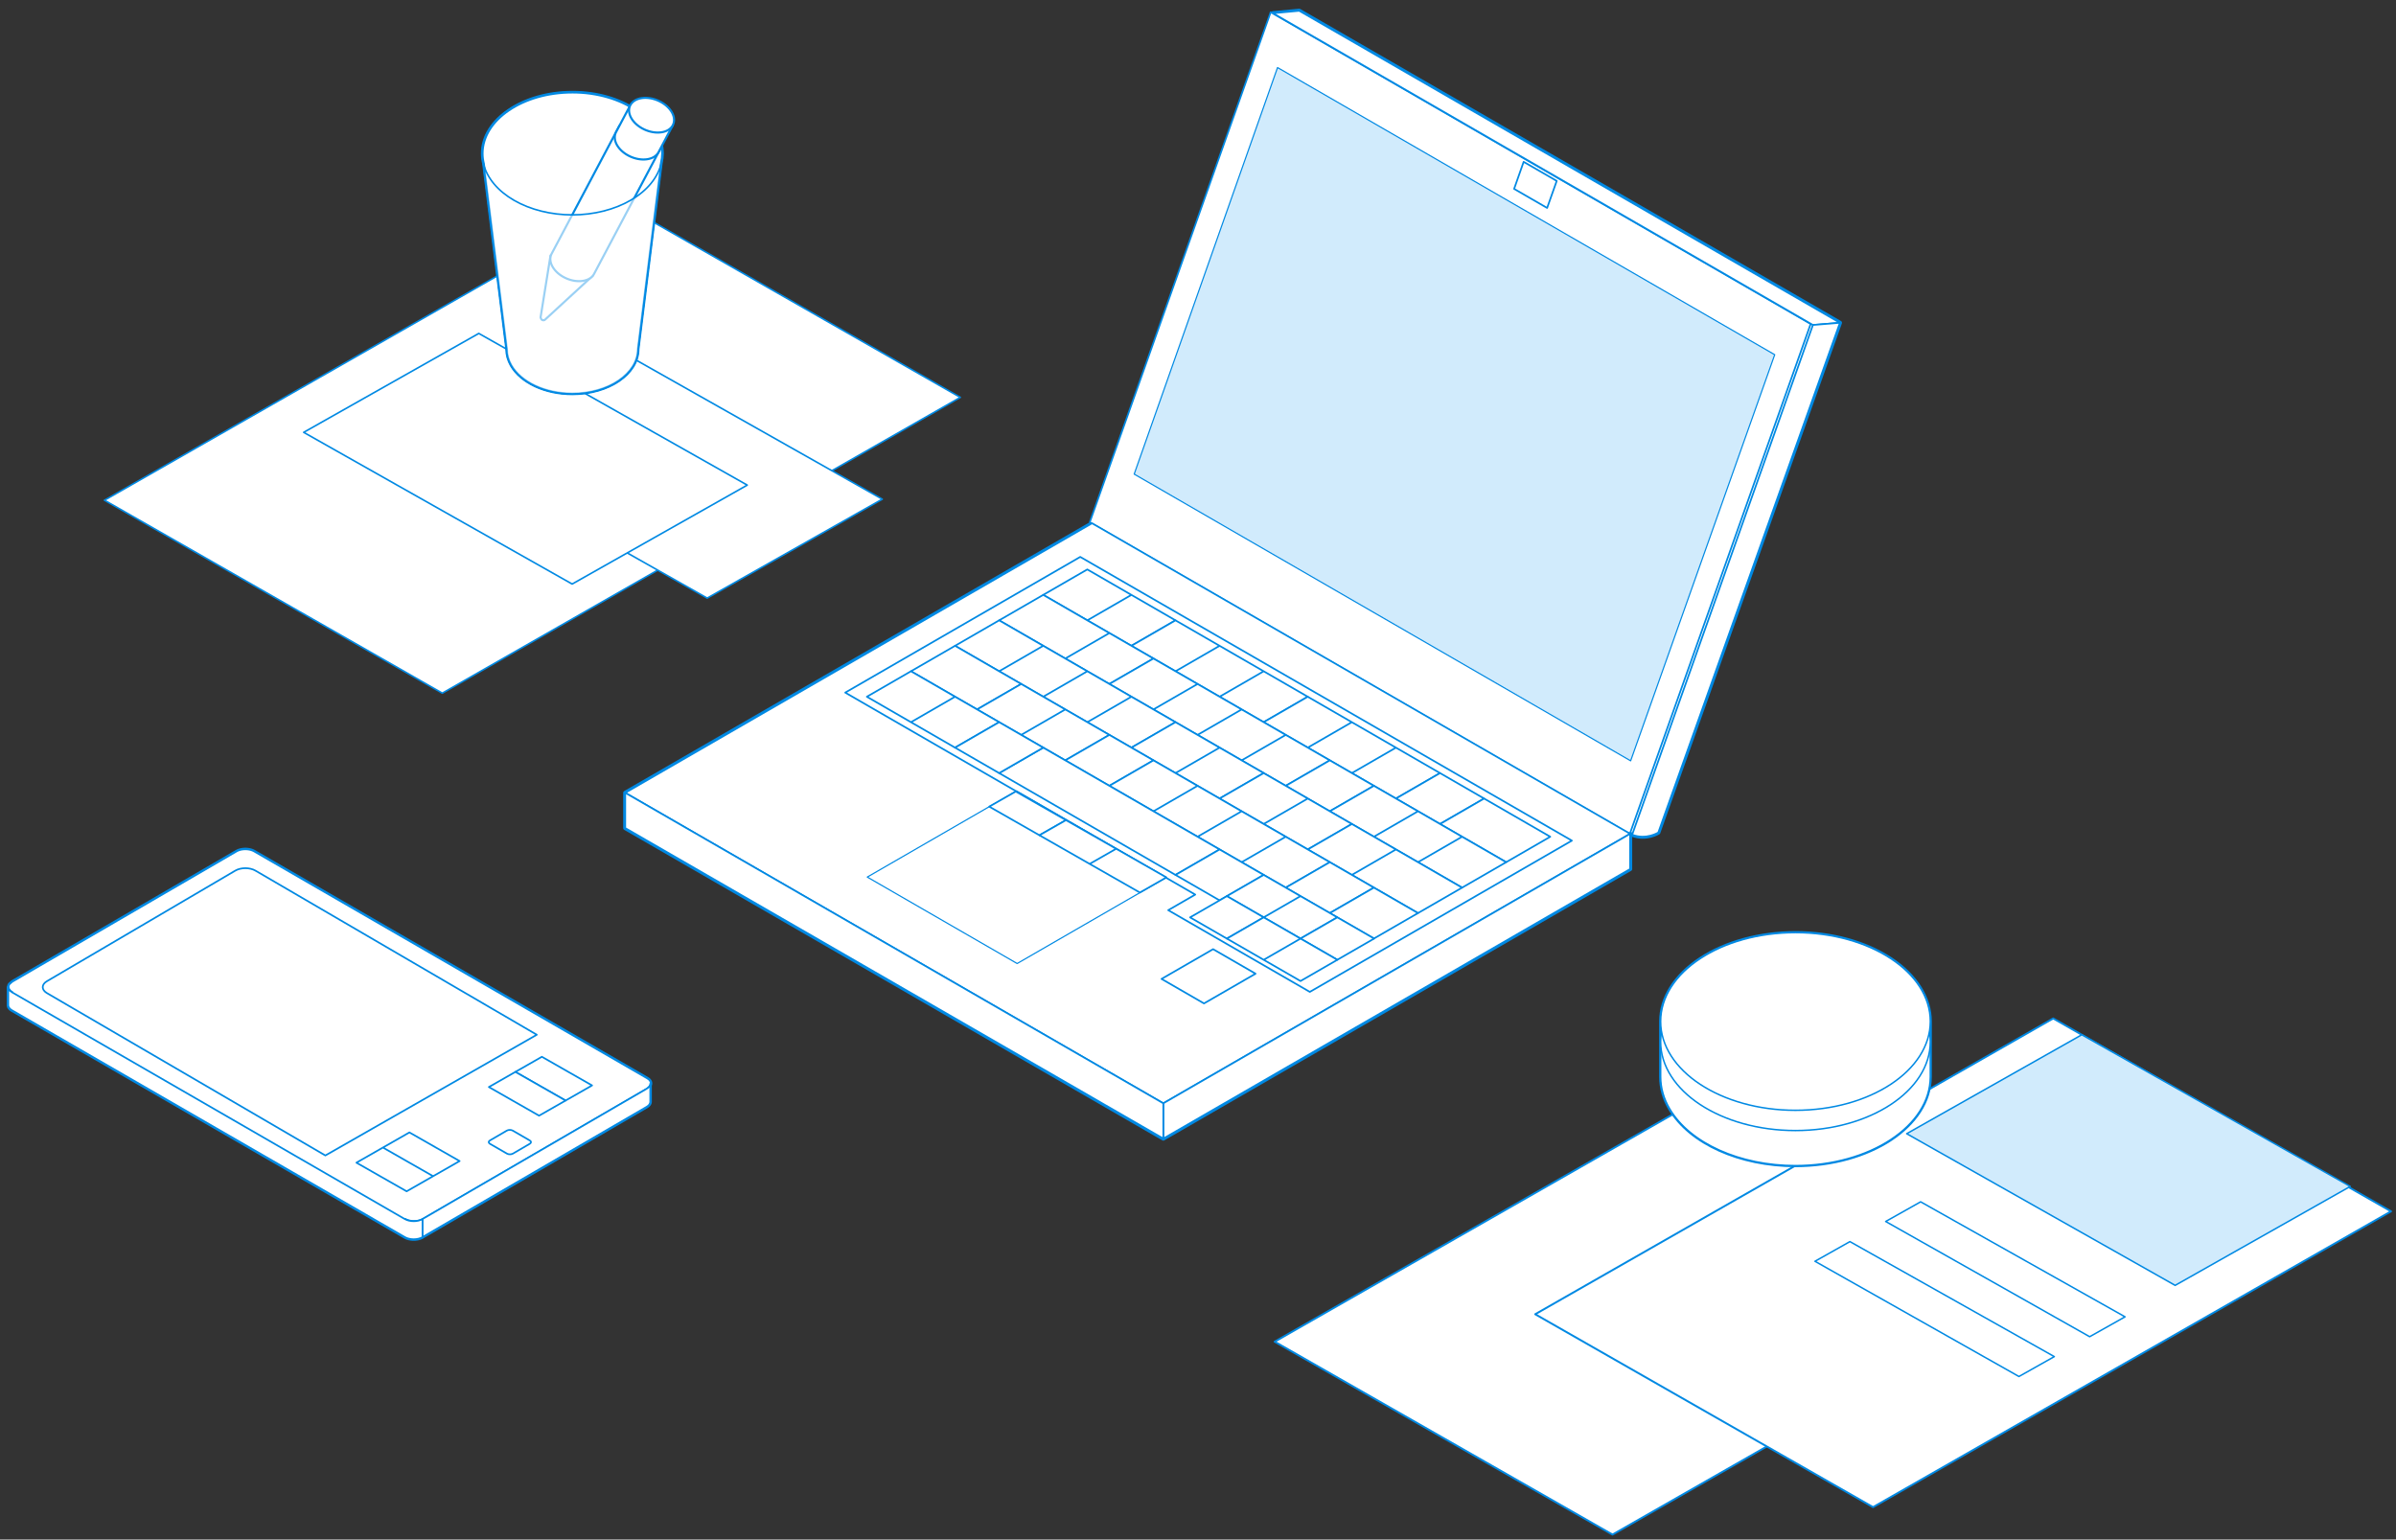 <svg width="596" height="383" fill="none" xmlns="http://www.w3.org/2000/svg"><rect width="100%" height="100%" fill="#333333" stroke="none"/><path d="M61.03 211.289c-.397 0-.796.041-1.17.129a3.864 3.864 0 00-1.02.394L3.043 244.239l-.674.596c-.448.649-.214 1.421.69 1.946v.107l-.088-.051c-.605-.35-.91-.816-.91-1.275v4.483c-.005.459.301.921.91 1.275l97.744 56.441c1.21.703 3.181.703 4.384 0v-.019l55.754-32.403c.598-.346.897-.806.897-1.261v-4.086c.227-.489.111-1.022-.384-1.46l-.4-.279-97.742-56.441a3.943 3.943 0 00-1.023-.394 5.2 5.2 0 00-1.17-.129h0z" fill="#fff" stroke="#0089E3" stroke-width=".794" stroke-linecap="round" stroke-linejoin="round"/><path d="M323.177 2.68l-6.529.61-45.004 126.887-116.117 67.053v8.767l133.843 77.246 116.12-67.054v-8.767l-.057-.033.568.258-.003.007c3.526 1.361 6.503-.546 6.503-.546l45.177-126.806L323.177 2.68z" fill="#fff" stroke="#0089E3" stroke-width="1.032" stroke-linejoin="round"/><path d="M316.08 3.03l-45.003 126.888 133.218 76.923.127.084 1.011.464 44.961-126.804L316.08 3.03z" fill="#fff" stroke="#0089E3" stroke-width=".423" stroke-linejoin="round"/><path d="M317.783 16.806l-35.657 101.141 123.493 71.327 35.836-101.036-123.672-71.432z" fill="#D1EBFC" stroke="#0089E3" stroke-width=".291" stroke-linejoin="round"/><path d="M316.646 3.288l134.315 77.557 6.716-.543-134.501-77.62-6.529.608" fill="#fff"/><path d="M316.646 3.288l134.315 77.557 6.716-.543-134.501-77.62-6.529.608" stroke="#0089E3" stroke-width=".423" stroke-linejoin="round"/><path d="M450.96 80.844l-44.964 126.809c3.526 1.361 6.502-.544 6.502-.544l45.178-126.808-6.716.545" fill="#fff"/><path d="M450.96 80.844l-44.964 126.809c3.526 1.361 6.502-.544 6.502-.544l45.178-126.808-6.716.545" stroke="#0089E3" stroke-width=".423" stroke-linejoin="round"/><path d="M271.646 130.176L155.527 197.23l133.846 77.244 116.119-67.053-133.846-77.245z" fill="#fff" stroke="#0089E3" stroke-width=".423" stroke-linecap="round" stroke-linejoin="round"/><path d="M379.003 40.259l-2.371 6.727 8.213 4.744 2.384-6.72-8.226-4.751z" fill="#fff" stroke="#0089E3" stroke-width=".423" stroke-linejoin="round"/><path d="M405.49 207.421l-116.119 67.053v8.769l116.119-67.054v-8.768z" fill="#fff" stroke="#0089E3" stroke-width=".423" stroke-linecap="round" stroke-linejoin="round"/><path d="M155.527 197.23l133.846 77.244v8.769l-133.845-77.245-.001-8.768zm113.18-58.687l-58.459 33.756 87.067 50.25-6.723 3.878 35.225 20.329 65.181-37.634-122.291-70.579z" fill="#fff" stroke="#0089E3" stroke-width=".423" stroke-linecap="round" stroke-linejoin="round"/><path d="M252.847 196.767l-37.115 21.422 37.28 21.51 37.114-21.423-37.279-21.509z" fill="#fff" stroke="#0089E3" stroke-width=".291" stroke-linecap="round" stroke-linejoin="round"/><path d="M252.665 196.901l-6.59 3.763 12.487 7.126 6.59-3.764-12.487-7.125z" fill="#fff" stroke="#0089E3" stroke-width=".423" stroke-linecap="round" stroke-linejoin="round"/><path d="M265.151 204.026l-6.589 3.764 12.486 7.125 6.59-3.764-12.487-7.125zm12.49 7.125l-6.59 3.764 12.486 7.125 6.59-3.764-12.486-7.125zm24.116 24.977l10.561 6.099-12.827 7.401-10.561-6.099 12.827-7.401zm-31.291-94.469l-10.967 6.333 10.967 6.333 10.967-6.333-10.967-6.333zm10.969 6.333l-10.967 6.333 10.967 6.333 10.967-6.333-10.967-6.333z" fill="#fff" stroke="#0089E3" stroke-width=".423" stroke-linecap="round" stroke-linejoin="round"/><path d="M292.399 154.325l-10.967 6.333 10.967 6.333 10.967-6.333-10.967-6.333zm10.968 6.333l-10.967 6.333 10.967 6.333 10.967-6.333-10.967-6.333zm10.968 6.333l-10.967 6.333 10.967 6.333 10.967-6.333-10.967-6.333z" fill="#fff" stroke="#0089E3" stroke-width=".423" stroke-linecap="round" stroke-linejoin="round"/><path d="M325.299 173.324l-10.967 6.333 10.967 6.333 10.967-6.333-10.967-6.333zm10.969 6.333l-10.967 6.333 10.967 6.333 10.967-6.333-10.967-6.333zm10.968 6.333l-10.967 6.333 10.967 6.333 10.967-6.333-10.967-6.333z" fill="#fff" stroke="#0089E3" stroke-width=".423" stroke-linecap="round" stroke-linejoin="round"/><path d="M358.203 192.323l-10.967 6.333 10.967 6.333 10.967-6.333-10.967-6.333z" fill="#fff" stroke="#0089E3" stroke-width=".423" stroke-linecap="round" stroke-linejoin="round"/><path d="M369.168 198.656l-10.967 6.333 16.451 9.499 10.967-6.333-16.451-9.499zm-109.67-50.664l-10.967 6.333 16.451 9.499 10.967-6.333-16.451-9.499zm16.452 9.499l-10.967 6.333 10.967 6.333 10.967-6.333-10.967-6.333z" fill="#fff" stroke="#0089E3" stroke-width=".423" stroke-linecap="round" stroke-linejoin="round"/><path d="M286.914 163.824l-10.967 6.333 10.967 6.333 10.967-6.333-10.967-6.333zm10.969 6.333l-10.967 6.333 10.967 6.333 10.967-6.333-10.967-6.333zm10.968 6.333l-10.967 6.333 10.967 6.333 10.967-6.333-10.967-6.333zm10.969 6.333l-10.967 6.333 10.967 6.333 10.967-6.333-10.967-6.333z" fill="#fff" stroke="#0089E3" stroke-width=".423" stroke-linecap="round" stroke-linejoin="round"/><path d="M330.783 189.156l-10.967 6.333 10.967 6.333 10.968-6.333-10.968-6.333z" fill="#fff" stroke="#0089E3" stroke-width=".423" stroke-linecap="round" stroke-linejoin="round"/><path d="M341.751 195.489l-10.967 6.333 10.967 6.333 10.967-6.333-10.967-6.333zm10.969 6.333l-10.967 6.333 10.967 6.333 10.967-6.333-10.967-6.333zm10.968 6.333l-10.967 6.333 10.967 6.333 10.967-6.333-10.967-6.333zm-115.158-53.83l-10.967 6.333 10.967 6.333 10.968-6.333-10.968-6.333zm10.968 6.333l-10.967 6.333 10.967 6.333 10.967-6.333-10.967-6.333zm10.968 6.333l-10.967 6.333 10.967 6.333 10.967-6.333-10.967-6.333zm10.969 6.333l-10.967 6.333 10.967 6.333 10.967-6.333-10.967-6.333z" fill="#fff" stroke="#0089E3" stroke-width=".423" stroke-linecap="round" stroke-linejoin="round"/><path d="M292.399 179.657l-10.967 6.333 10.967 6.333 10.967-6.333-10.967-6.333zm10.968 6.333l-10.967 6.333 10.967 6.333 10.968-6.333-10.968-6.333z" fill="#fff" stroke="#0089E3" stroke-width=".423" stroke-linecap="round" stroke-linejoin="round"/><path d="M314.335 192.323l-10.967 6.333 10.967 6.333 10.967-6.333-10.967-6.333zm10.968 6.333l-10.967 6.333 10.967 6.333 10.967-6.333-10.967-6.333z" fill="#fff" stroke="#0089E3" stroke-width=".423" stroke-linecap="round" stroke-linejoin="round"/><path d="M336.268 204.989l-10.967 6.333 10.967 6.333 10.967-6.333-10.967-6.333zm10.967 6.333l-10.966 6.333 16.45 9.499 10.967-6.333-16.451-9.499zm-109.669-50.664l-10.967 6.333 16.45 9.499 10.967-6.333-16.45-9.499z" fill="#fff" stroke="#0089E3" stroke-width=".423" stroke-linecap="round" stroke-linejoin="round"/><path d="M254.014 170.157l-10.967 6.333 10.967 6.333 10.967-6.333-10.967-6.333zm10.969 6.333l-10.967 6.333 10.967 6.333 10.967-6.333-10.967-6.333z" fill="#fff" stroke="#0089E3" stroke-width=".423" stroke-linecap="round" stroke-linejoin="round"/><path d="M275.95 182.823l-10.967 6.333 10.967 6.333 10.967-6.333-10.967-6.333z" fill="#fff" stroke="#0089E3" stroke-width=".423" stroke-linecap="round" stroke-linejoin="round"/><path d="M286.914 189.156l-10.967 6.333 10.967 6.333 10.967-6.333-10.967-6.333zm10.969 6.333l-10.967 6.333 10.967 6.333 10.967-6.333-10.967-6.333zm10.968 6.333l-10.967 6.333 10.967 6.333 10.967-6.333-10.967-6.333zm10.969 6.333l-10.967 6.333 10.967 6.333 10.967-6.333-10.967-6.333z" fill="#fff" stroke="#0089E3" stroke-width=".423" stroke-linecap="round" stroke-linejoin="round"/><path d="M330.783 214.488l-10.967 6.333 10.967 6.333 10.968-6.333-10.968-6.333z" fill="#fff" stroke="#0089E3" stroke-width=".423" stroke-linecap="round" stroke-linejoin="round"/><path d="M341.751 220.821l-10.967 6.333 10.967 6.333 10.967-6.333-10.967-6.333zm-115.153-53.83l-10.967 6.333 10.967 6.333 10.967-6.333-10.967-6.333zm10.968 6.333l-10.967 6.333 10.967 6.333 10.967-6.333-10.967-6.333zm21.932 12.666l-10.967 6.333 43.868 25.332 10.967-6.333-43.868-25.332z" fill="#fff" stroke="#0089E3" stroke-width=".423" stroke-linecap="round" stroke-linejoin="round"/><path d="M248.53 179.657l-10.967 6.333 10.967 6.333 10.968-6.333-10.968-6.333zm54.837 31.665l-10.967 6.333 10.967 6.333 10.968-6.333-10.968-6.333z" fill="#fff" stroke="#0089E3" stroke-width=".423" stroke-linecap="round" stroke-linejoin="round"/><path d="M314.333 217.655l-9.158 5.279 9.158 5.279 9.158-5.279-9.158-5.279zm9.161 5.279l-9.158 5.279 9.158 5.279 9.158-5.279-9.158-5.279z" fill="#fff" stroke="#0089E3" stroke-width=".423" stroke-linecap="round" stroke-linejoin="round"/><path d="M332.652 228.213l-9.158 5.279 9.158 5.279 9.158-5.279-9.158-5.279zm-27.467-5.275l-9.158 5.279 9.158 5.279 9.158-5.279-9.158-5.279z" fill="#fff" stroke="#0089E3" stroke-width=".423" stroke-linecap="round" stroke-linejoin="round"/><path d="M314.342 228.217l-9.157 5.279 9.157 5.279 9.158-5.279-9.158-5.279zm9.158 5.28l-9.158 5.278 9.158 5.28 9.158-5.28-9.158-5.278z" fill="#fff" stroke="#0089E3" stroke-width=".423" stroke-linecap="round" stroke-linejoin="round"/><path d="M445.92 260.188l-128.849 73.584 84.036 47.991 128.849-73.583-84.036-47.992z" fill="#fff" stroke="#0089E3" stroke-width=".476" stroke-linecap="round" stroke-linejoin="round"/><path d="M510.727 253.359l-128.849 73.583 84.036 47.992 128.849-73.584-84.036-47.991z" fill="#fff" stroke="#0089E3" stroke-width=".476" stroke-linecap="round" stroke-linejoin="round"/><path d="M154.834 50.862L25.985 124.445l84.036 47.992L238.87 98.854l-84.036-47.992z" fill="#fff" stroke="#0089E3" stroke-width=".397" stroke-linecap="round" stroke-linejoin="round"/><path d="M152.686 86.448l66.781 37.734-43.555 24.61-66.78-37.734 43.554-24.61z" fill="#fff" stroke="#0089E3" stroke-width=".397" stroke-linecap="round" stroke-linejoin="round"/><path d="M119.097 82.946l66.78 37.734-43.555 24.61-66.78-37.734 43.555-24.61z" fill="#fff" stroke="#0089E3" stroke-width=".397" stroke-linecap="round" stroke-linejoin="round"/><path d="M161.366 268.534l-.401-.281-97.74-56.44a3.95 3.95 0 00-1.025-.394 5.339 5.339 0 00-2.34 0 3.865 3.865 0 00-1.02.394L3.043 244.24l-.674.595c-.448.648-.215 1.421.689 1.946v4.483l97.745 56.44v-4.483c1.213.699 3.181.699 4.383 0l27.897-16.213 27.893-16.215.678-.594c.375-.54.277-1.167-.288-1.666" fill="#fff"/><path d="M161.366 268.534l-.401-.281-97.74-56.44a3.95 3.95 0 00-1.025-.394 5.339 5.339 0 00-2.34 0 3.865 3.865 0 00-1.02.394L3.043 244.24l-.674.595c-.448.648-.215 1.421.689 1.946v4.483l97.745 56.44v-4.483c1.213.699 3.181.699 4.383 0l27.897-16.213 27.893-16.215.678-.594c.375-.54.277-1.167-.288-1.666" stroke="#0089E3" stroke-width=".423" stroke-linecap="round" stroke-linejoin="round"/><path d="M105.058 303.285l55.789-32.427c.598-.347.9-.802.904-1.262v4.484c0 .455-.299.914-.896 1.261l-55.794 32.427-.003-4.483z" fill="#fff" stroke="#0089E3" stroke-width=".423" stroke-linecap="round" stroke-linejoin="round"/><path d="M2.06 245.562c0 .459.307.926.912 1.276l97.744 56.44c1.214.699 3.182.699 4.384 0v4.483c-1.202.703-3.174.703-4.384 0l-97.744-56.44c-.609-.354-.915-.816-.911-1.276v-4.483zm58.974-29.584c-.907 0-1.813.205-2.504.612l-46.868 27.517c-1.383.814-1.371 2.124 0 2.939l69.27 40.405 52.595-30.035-69.985-40.826c-.691-.407-1.6-.612-2.508-.612z" fill="#fff" stroke="#0089E3" stroke-width=".423" stroke-linecap="round" stroke-linejoin="round"/><path d="M131.771 283.707c.408.229.408.608 0 .842l-4.202 2.445c-.401.23-1.053.226-1.457 0l-4.231-2.442c-.405-.236-.405-.616 0-.849l4.201-2.442c.401-.229 1.053-.229 1.458 0l4.227 2.446" fill="#fff"/><path d="M131.771 283.707c.408.229.408.608 0 .842l-4.202 2.445c-.401.23-1.053.226-1.457 0l-4.231-2.442c-.405-.236-.405-.616 0-.849l4.201-2.442c.401-.229 1.053-.229 1.458 0l4.227 2.446" stroke="#0089E3" stroke-width=".423" stroke-linecap="round" stroke-linejoin="round"/><path d="M134.788 262.897l-6.59 3.764 12.487 7.125 6.589-3.764-12.486-7.125z" fill="#fff" stroke="#0089E3" stroke-width=".423" stroke-linecap="round" stroke-linejoin="round"/><path d="M128.198 266.661l-6.59 3.763 12.487 7.125 6.59-3.763-12.487-7.125zm-26.356 15.055l-6.59 3.763 12.486 7.125 6.59-3.763-12.486-7.125zm-6.592 3.763l-6.589 3.764 12.487 7.125 6.589-3.763-12.486-7.126z" fill="#fff" stroke="#0089E3" stroke-width=".423" stroke-linecap="round" stroke-linejoin="round"/><path d="M142.381 22.933c-12.385.003-22.427 6.838-22.428 15.267-.002 8.43 10.038 15.261 22.423 15.259 12.385-.003 22.427-6.838 22.428-15.267.002-8.43-10.037-15.26-22.423-15.259z" fill="#fff" stroke="#0089E3" stroke-width=".397" stroke-linecap="round" stroke-linejoin="round"/><path d="M164.512 40.516c-.816 3.6-3.495 6.883-7.555 9.256-4.06 2.374-9.233 3.681-14.584 3.687-5.297 0-10.422-1.275-14.468-3.601-4.046-2.326-6.751-5.552-7.636-9.106l5.75 46.107c0 1.38.377 2.748 1.111 4.034 2.444 4.279 8.498 7.097 15.244 7.095 9.034 0 16.358-4.987 16.359-11.135v-.014l5.779-46.323z" fill="#fff" stroke="#0089E3" stroke-width=".397" stroke-linecap="round" stroke-linejoin="round"/><path d="M142.383 22.926c-12.385.001-22.428 6.836-22.43 15.266.001.855.108 1.71.32 2.552v.006l5.75 46.1c0 1.38.377 2.75 1.111 4.035 2.444 4.28 8.497 7.096 15.244 7.095 9.034 0 16.359-4.986 16.36-11.135v-.013l5.777-46.315v-.009c.184-.769.281-1.546.29-2.324.001-8.43-10.038-15.26-22.422-15.258h0z" fill="#fff" stroke="#0089E3" stroke-width=".661" stroke-linecap="round" stroke-linejoin="round"/><path d="M134.84 79.597c.229.109.664.1.775-.11l11.893-10.946-10.561-5.004-2.478 15.406s.141.545.371.654z" fill="#fff" stroke="#0089E3" stroke-width=".529" stroke-linecap="round" stroke-linejoin="round"/><path d="M136.9 64.57c.073 1.727 1.555 3.544 3.733 4.576 2.917 1.382 6.116.927 7.145-1.016l.001-.001 16.853-31.82-10.562-5.005-16.853 31.821h0a2.803 2.803 0 00-.316 1.445h-.001z" fill="#fff" stroke="#0089E3" stroke-width=".529" stroke-linecap="round" stroke-linejoin="round"/><path d="M167.356 31.16l-10.561-5.004-3.549 6.702a2.803 2.803 0 00-.317 1.445h0c.072 1.726 1.555 3.544 3.733 4.576 2.917 1.382 6.115.926 7.145-1.017l.001-.001 3.548-6.7z" fill="#fff" stroke="#0089E3" stroke-width=".529" stroke-linecap="round" stroke-linejoin="round"/><path d="M163.94 25.14c-2.916-1.382-6.115-.927-7.145 1.016-1.03 1.944.5 4.64 3.416 6.021 2.917 1.382 6.116.927 7.145-1.016 1.03-1.944-.5-4.64-3.416-6.021z" fill="#fff" stroke="#0089E3" stroke-width=".529" stroke-linecap="round" stroke-linejoin="round"/><path d="M164.512 40.516c-.816 3.6-3.495 6.883-7.555 9.256-4.06 2.374-9.233 3.682-14.584 3.687-5.297 0-10.422-1.275-14.468-3.601-4.046-2.326-6.751-5.552-7.636-9.106l5.75 46.107c0 1.38.376 2.748 1.111 4.034 2.444 4.279 8.498 7.097 15.244 7.096 9.034 0 16.358-4.988 16.359-11.136v-.014l5.779-46.323z" fill="#fff" fill-opacity=".604" stroke="#0089E3" stroke-width=".397" stroke-linecap="round" stroke-linejoin="round"/><path d="M517.838 257.421l66.78 37.733-43.554 24.61-66.781-37.733 43.555-24.61z" fill="#D1EBFC" stroke="#0089E3" stroke-width=".37" stroke-linecap="round" stroke-linejoin="round"/><path d="M446.627 232.01c-8.895.001-17.426 2.331-23.717 6.477-6.29 4.146-9.825 9.769-9.827 15.631v13.77c0 2.74.77 5.457 2.277 8.01v-.008c5.01 8.496 17.424 14.09 31.256 14.087 18.523-.004 33.54-9.9 33.542-22.108v-13.762c.001-5.862-3.531-11.484-9.82-15.628s-14.819-6.471-23.713-6.47l.002.001z" fill="#fff" stroke="#0089E3" stroke-width=".767" stroke-linecap="round" stroke-linejoin="round"/><path d="M415.361 275.886c5.011 8.496 17.423 14.091 31.256 14.089 18.523-.004 33.541-9.902 33.543-22.11V254.11l-67.077.014v13.762c0 2.739.772 5.455 2.278 8.009v-.009z" fill="#fff" stroke="#0089E3" stroke-width=".37" stroke-linecap="round" stroke-linejoin="round"/><path d="M446.627 237.042c-18.523.003-33.541 9.902-33.543 22.109-.002 12.208 15.012 22.101 33.535 22.098 18.523-.003 33.54-9.902 33.542-22.11.002-12.207-15.012-22.101-33.534-22.097z" fill="#fff" stroke="#0089E3" stroke-width=".37" stroke-linecap="round" stroke-linejoin="round"/><path d="M446.627 232.006c-18.523.003-33.541 9.902-33.543 22.109-.002 12.208 15.012 22.101 33.535 22.098 18.523-.003 33.54-9.902 33.542-22.11.002-12.207-15.012-22.1-33.534-22.097zm31.13 66.972l-8.695 4.893 50.739 28.666 8.797-4.95-50.841-28.609zm-17.594 9.9l-8.695 4.893 50.739 28.666 8.798-4.95-50.842-28.609z" fill="#fff" stroke="#0089E3" stroke-width=".37" stroke-linecap="round" stroke-linejoin="round"/></svg>